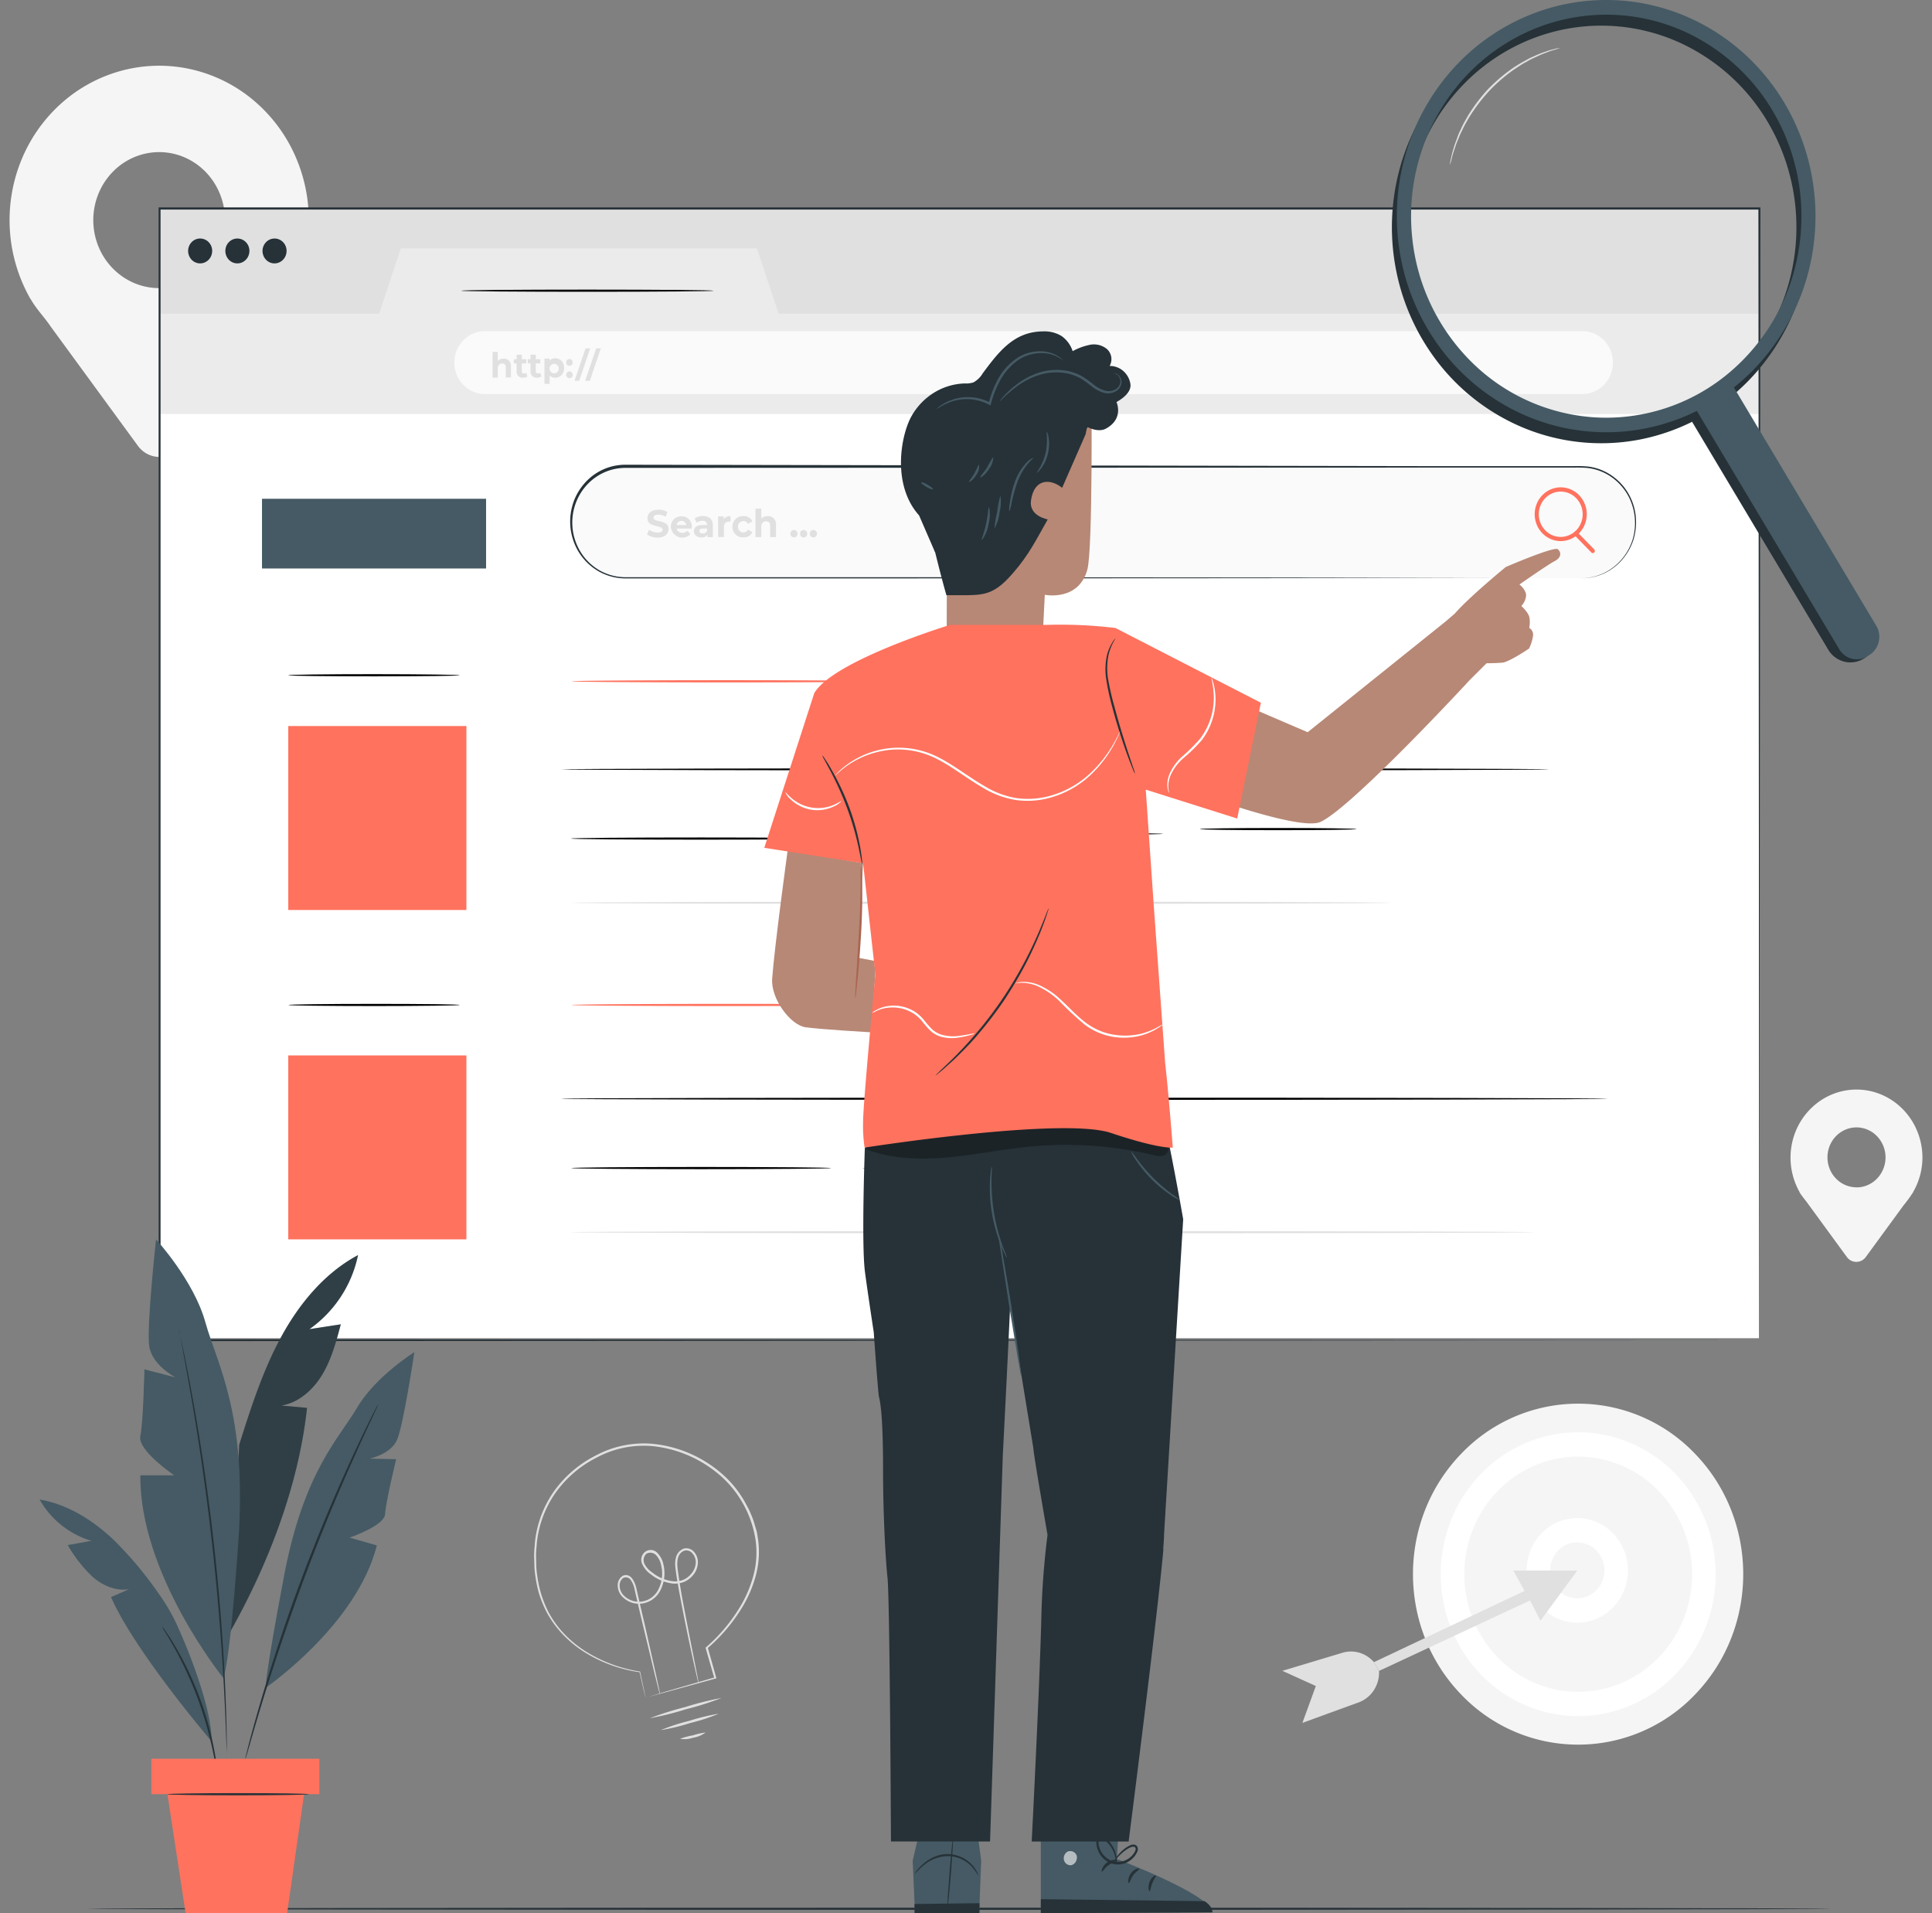 <svg width="101" height="100" fill="none" xmlns="http://www.w3.org/2000/svg"><rect width="100%" height="100%" fill="#808080" stroke="none"/><path d="M16.143 11.543a8.29 8.29 0 0 0-.799-3.589 8.027 8.027 0 0 0-2.259-2.849 7.708 7.708 0 0 0-3.25-1.517 7.584 7.584 0 0 0-3.564.13 7.75 7.75 0 0 0-3.138 1.749 8.077 8.077 0 0 0-2.059 3.006 8.31 8.31 0 0 0 .517 7.15l.024.029c.3.523.674.883 1.055 1.444l4.54 6.208c.132.18.302.327.498.427a1.374 1.374 0 0 0 1.259 0c.195-.1.366-.247.497-.427l4.451-6.106c.405-.493.784-1.01 1.134-1.546l.017-.022a8.22 8.22 0 0 0 1.077-4.087ZM8.32 15.06a3.367 3.367 0 0 1-1.913-.6 3.533 3.533 0 0 1-1.268-1.595 3.661 3.661 0 0 1-.196-2.053c.133-.69.461-1.323.943-1.82a3.411 3.411 0 0 1 1.763-.973 3.343 3.343 0 0 1 1.989.202c.63.27 1.167.725 1.545 1.31a3.653 3.653 0 0 1 .319 3.335 3.562 3.562 0 0 1-.746 1.153c-.32.33-.7.592-1.118.77-.418.18-.865.271-1.318.27ZM100.5 60.514a3.655 3.655 0 0 0-.355-1.578 3.543 3.543 0 0 0-.996-1.252c-.421-.333-.91-.561-1.43-.667a3.343 3.343 0 0 0-1.57.057 3.416 3.416 0 0 0-1.38.77 3.56 3.56 0 0 0-.909 1.32 3.662 3.662 0 0 0 .22 3.148v.013c.133.221.3.396.467.636l2 2.737a.608.608 0 0 0 .995 0l1.967-2.69c.18-.219.346-.447.501-.685v-.011a3.614 3.614 0 0 0 .49-1.798Zm-3.448 1.546c-.3 0-.593-.092-.843-.264a1.556 1.556 0 0 1-.558-.703 1.614 1.614 0 0 1-.087-.905c.059-.304.203-.583.416-.802.212-.219.482-.368.776-.428.295-.06.6-.03.877.089.277.118.514.32.68.577a1.602 1.602 0 0 1 .142 1.47c-.076.19-.188.364-.329.51-.14.145-.308.261-.492.34-.185.08-.382.12-.582.12v-.004ZM88.604 88.58c3.37-3.48 3.37-9.122 0-12.602a8.442 8.442 0 0 0-12.208 0c-3.372 3.48-3.372 9.122 0 12.602a8.442 8.442 0 0 0 12.208 0Z" fill="#F5F5F5"/><path d="M82.505 89.7a7.027 7.027 0 0 1-3.992-1.249 7.372 7.372 0 0 1-2.648-3.329 7.642 7.642 0 0 1-.41-4.286 7.495 7.495 0 0 1 1.966-3.799 7.119 7.119 0 0 1 3.68-2.03 6.976 6.976 0 0 1 4.152.421 7.24 7.24 0 0 1 3.225 2.732 7.59 7.59 0 0 1 1.211 4.122 7.548 7.548 0 0 1-2.106 5.243 7.08 7.08 0 0 1-5.078 2.175Zm0-13.566c-1.177 0-2.329.36-3.308 1.036a6.11 6.11 0 0 0-2.194 2.76 6.333 6.333 0 0 0-.339 3.551 6.212 6.212 0 0 0 1.63 3.148 5.9 5.9 0 0 0 3.05 1.683 5.782 5.782 0 0 0 3.44-.35 6 6 0 0 0 2.673-2.264 6.291 6.291 0 0 0 1.004-3.416 6.257 6.257 0 0 0-1.746-4.346 5.87 5.87 0 0 0-4.21-1.802Z" fill="#fff"/><path d="M82.457 84.815c-.524 0-1.036-.16-1.471-.461a2.715 2.715 0 0 1-.975-1.227c-.2-.5-.253-1.049-.15-1.579.102-.53.354-1.017.725-1.4.37-.381.842-.641 1.356-.746a2.57 2.57 0 0 1 1.53.156c.483.207.896.558 1.187 1.007.29.45.445.979.445 1.52 0 .724-.28 1.418-.776 1.93-.497.512-1.17.8-1.871.8Zm0-4.198c-.28 0-.554.086-.787.247-.233.16-.415.389-.522.656a1.506 1.506 0 0 0-.08.845c.054.284.189.544.387.749.198.204.45.344.725.4.275.056.56.028.819-.083.259-.11.48-.298.636-.539a1.489 1.489 0 0 0-.178-1.843 1.396 1.396 0 0 0-1-.427v-.005Z" fill="#fff"/><path d="M82.458 82.09h-3.345l.585 1.065-7.873 3.724.265.458 7.898-3.683.542 1.058 1.928-2.622Z" fill="#E0E0E0"/><path d="m71.827 86.874-.084-.083a1.584 1.584 0 0 0-.73-.42 1.549 1.549 0 0 0-.834.017l-3.14.944 1.749.793-.702 1.928 2.947-1.073c.323-.12.6-.343.791-.638.19-.295.285-.645.268-1l-.265-.468ZM33.727 88.747l.065-.022.186-.056.715-.22 2.677-.776-.026.046c-.137-.474-.291-1.005-.454-1.575v-.024l.022-.02a8.781 8.781 0 0 0 1.866-2.266 6.317 6.317 0 0 0 .625-1.547c.146-.576.18-1.177.1-1.767a5.618 5.618 0 0 0-1.759-3.314 6.378 6.378 0 0 0-3.638-1.619 5.208 5.208 0 0 0-2.925.605 5.89 5.89 0 0 0-2.18 1.894 5.562 5.562 0 0 0-.938 2.57c-.013.222-.045.443-.04.664.004.22.01.442.017.645.034.414.105.825.214 1.226.106.376.25.74.428 1.087.174.322.38.625.616.903.43.497.935.916 1.498 1.242.82.48 1.72.8 2.653.945h.015v.014l.214 1.002.05.259c.01.062.017.088.017.09a.357.357 0 0 1-.022-.079l-.06-.252-.23-1.012.018.018a7.433 7.433 0 0 1-2.685-.926 5.88 5.88 0 0 1-1.52-1.248 5.416 5.416 0 0 1-.641-.916 5.926 5.926 0 0 1-.45-1.105 7.246 7.246 0 0 1-.214-1.244l-.02-.663c0-.22.029-.441.041-.662.094-.945.421-1.849.95-2.625a6.005 6.005 0 0 1 2.22-1.935 5.308 5.308 0 0 1 2.996-.616 6.467 6.467 0 0 1 3.708 1.65c.49.444.896.976 1.2 1.57.082.142.153.29.215.442.066.143.122.29.167.442.044.155.094.305.134.457.041.153.054.312.082.467a4.77 4.77 0 0 1-.11 1.809 6.374 6.374 0 0 1-.641 1.568 8.869 8.869 0 0 1-1.899 2.282l.015-.044.443 1.575.011.036-.034.01-2.707.743-.713.192-.18.047-.092.033ZM37.721 88.75c-.607.236-1.228.433-1.86.59-.62.196-1.252.353-1.891.47.608-.232 1.23-.428 1.86-.587.62-.196 1.252-.354 1.891-.473ZM36.885 90.557a1.5 1.5 0 0 1-.642.27c-.223.074-.459.095-.691.061.215-.084.437-.144.663-.18a3.37 3.37 0 0 1 .67-.151Z" fill="#E0E0E0"/><path d="M34.492 88.538a.24.24 0 0 1-.021-.062c-.013-.048-.028-.11-.05-.187-.042-.176-.102-.416-.18-.723L33.6 84.9c-.135-.564-.28-1.18-.428-1.84a1.246 1.246 0 0 0-.186-.456.317.317 0 0 0-.172-.142.306.306 0 0 0-.22.008.468.468 0 0 0-.201.422.737.737 0 0 0 .19.475c.127.134.283.236.455.294a1.123 1.123 0 0 0 1.053-.182c.152-.118.273-.274.352-.453.175-.372.218-.795.124-1.197a1.08 1.08 0 0 0-.267-.541.417.417 0 0 0-.512-.073.454.454 0 0 0-.096.528c.094.18.23.332.398.442.315.258.695.42 1.095.466.191.017.383-.012.561-.086.168-.08.314-.201.428-.352a.943.943 0 0 0 .197-.512.684.684 0 0 0-.163-.497.415.415 0 0 0-.428-.155.532.532 0 0 0-.325.35c-.105.324-.013.686.026 1.02.102.663.214 1.294.327 1.862.214 1.131.4 2.048.526 2.69.06.312.11.558.144.732.013.08.026.141.034.192a.349.349 0 0 1 0 .067.297.297 0 0 1-.02-.064l-.046-.188-.165-.727c-.14-.632-.338-1.546-.563-2.684-.111-.568-.233-1.19-.342-1.865-.024-.17-.051-.34-.069-.519a1.318 1.318 0 0 1 .043-.552.666.666 0 0 1 .392-.418.526.526 0 0 1 .55.184.79.79 0 0 1 .19.576 1.05 1.05 0 0 1-.214.58 1.274 1.274 0 0 1-.481.388 1.303 1.303 0 0 1-.614.097 2.237 2.237 0 0 1-1.156-.488 1.26 1.26 0 0 1-.428-.501.522.522 0 0 1 .138-.669.48.48 0 0 1 .658.079c.154.166.258.375.3.6.1.43.052.882-.135 1.28a1.301 1.301 0 0 1-.388.493 1.247 1.247 0 0 1-.567.247c-.197.032-.4.015-.589-.051-.19-.066-.36-.18-.498-.33a.838.838 0 0 1-.214-.55.58.58 0 0 1 .062-.294.559.559 0 0 1 .2-.22.374.374 0 0 1 .295-.016c.087.038.16.101.214.182.097.15.166.318.203.494.152.663.293 1.282.428 1.847l.6 2.671.157.73c.015.076.028.138.04.19a.21.21 0 0 1 0 .074ZM37.574 89.574c-.487.201-.987.365-1.498.488-.503.162-1.016.286-1.536.371.486-.201.987-.365 1.498-.488a10.73 10.73 0 0 1 1.536-.371Z" fill="#E0E0E0"/><path d="M95.742 99.769c0 .03-20.422.057-45.609.057S4.521 99.8 4.521 99.77c0-.03 20.417-.058 45.612-.058 25.196 0 45.609.025 45.609.058Z" fill="#263238"/><path d="M91.972 10.911H8.332v5.532h83.64v-5.532Z" fill="#E0E0E0"/><path d="M91.952 21.523H8.313v48.424h83.64V21.523Z" fill="#fff"/><path d="M8.333 16.401h11.484l1.137-3.42H39.57l1.137 3.42h51.264v5.24H8.332v-5.24Z" fill="#EBEBEB"/><path d="M11.091 13.117a.665.665 0 0 1-.105.36.634.634 0 0 1-.283.24.611.611 0 0 1-.685-.141.67.67 0 0 1-.136-.708.645.645 0 0 1 .23-.291.615.615 0 0 1 .796.08.647.647 0 0 1 .184.46ZM13.038 13.117a.664.664 0 0 1-.106.36.634.634 0 0 1-.282.24.611.611 0 0 1-.686-.141.67.67 0 0 1-.136-.708.645.645 0 0 1 .231-.291.616.616 0 0 1 .795.08.647.647 0 0 1 .184.46ZM14.981 13.117a.665.665 0 0 1-.106.36.633.633 0 0 1-.282.24.61.61 0 0 1-.686-.141.67.67 0 0 1-.136-.708.646.646 0 0 1 .232-.291.615.615 0 0 1 .795.08.647.647 0 0 1 .183.46Z" fill="#263238"/><path d="M82.727 20.595H25.344c-.422 0-.827-.173-1.125-.481a1.67 1.67 0 0 1-.467-1.163c0-.436.168-.854.467-1.162a1.567 1.567 0 0 1 1.125-.481h57.383c.422 0 .827.173 1.126.481.298.308.466.726.466 1.162 0 .436-.168.854-.466 1.163a1.567 1.567 0 0 1-1.126.481Z" fill="#FAFAFA"/><path d="M26.712 19.174v.556h-.272v-.512c0-.157-.07-.221-.19-.221s-.227.084-.227.26v.482h-.272v-1.347h.272v.468a.42.42 0 0 1 .3-.115.357.357 0 0 1 .293.12.382.382 0 0 1 .096.309ZM27.572 19.68a.372.372 0 0 1-.214.062.3.3 0 0 1-.258-.087.32.32 0 0 1-.093-.262v-.398h-.146v-.22h.146v-.237h.271v.237h.234v.22h-.234v.398a.117.117 0 0 0 .03.094.109.109 0 0 0 .088.034c.04 0 .078-.012.11-.037l.066.196ZM28.3 19.68a.38.38 0 0 1-.213.062.301.301 0 0 1-.258-.087.322.322 0 0 1-.093-.262v-.398h-.146v-.22h.146v-.237h.272v.237h.235v.22h-.235v.398a.12.12 0 0 0 .03.093.112.112 0 0 0 .087.035c.04 0 .08-.012.112-.037l.064.196ZM29.485 19.242a.484.484 0 0 1-.127.357.455.455 0 0 1-.341.143.355.355 0 0 1-.283-.117v.441h-.271v-1.325h.265v.113a.37.37 0 0 1 .295-.126.444.444 0 0 1 .343.15.471.471 0 0 1 .12.364Zm-.276 0a.253.253 0 0 0-.05-.13.232.232 0 0 0-.365-.014.25.25 0 0 0-.043.265c.019.044.05.082.088.108a.235.235 0 0 0 .31-.038.247.247 0 0 0 .06-.19ZM29.6 18.923a.178.178 0 0 1 .056-.112.168.168 0 0 1 .228 0 .179.179 0 0 1 .05.186.178.178 0 0 1-.094.107.167.167 0 0 1-.198-.043.178.178 0 0 1-.042-.138Zm0 .647a.178.178 0 0 1 .056-.112.168.168 0 0 1 .228 0 .179.179 0 0 1 .05.186.179.179 0 0 1-.094.107.166.166 0 0 1-.198-.043.178.178 0 0 1-.042-.138ZM30.61 18.206h.245l-.578 1.699h-.242l.576-1.699ZM31.17 18.206h.241l-.576 1.699h-.243l.577-1.699Z" fill="#E0E0E0"/><path d="M82.67 30.225H32.676a2.778 2.778 0 0 1-1.995-.853 2.962 2.962 0 0 1-.827-2.06c0-.773.298-1.514.827-2.06a2.78 2.78 0 0 1 1.995-.854h49.996a2.78 2.78 0 0 1 1.995.854c.529.546.827 1.287.827 2.06 0 .772-.297 1.513-.827 2.06a2.779 2.779 0 0 1-1.995.853Z" fill="#FAFAFA"/><path d="M82.677 30.23c.399-.008.792-.1 1.155-.269.358-.17.678-.415.94-.72.261-.303.459-.66.58-1.047a3.04 3.04 0 0 0-.202-2.22 2.901 2.901 0 0 0-.84-.99 2.732 2.732 0 0 0-1.295-.522 6.354 6.354 0 0 0-.747-.022h-7.967l-41.615.016c-.5.001-.99.142-1.419.406-.421.26-.768.631-1.005 1.075a2.931 2.931 0 0 0 .072 2.883c.258.43.623.782 1.057 1.02.429.229.907.343 1.39.33h13.947l18.71.014 12.625.018h4.62-4.62l-12.626.02-18.709.01H32.78c-.5.014-.996-.105-1.44-.344a2.935 2.935 0 0 1-1.282-1.414 3.06 3.06 0 0 1-.166-1.928 2.982 2.982 0 0 1 1.02-1.625 2.82 2.82 0 0 1 1.774-.63l41.626.072h7.967c.252-.006.504.002.755.024a2.78 2.78 0 0 1 1.316.537c.34.252.622.578.824.955.203.378.322.797.349 1.228.022.365-.02.732-.124 1.082a3.002 3.002 0 0 1-.428.85c-.29.407-.678.729-1.124.935-.272.124-.56.203-.856.237-.212.02-.314.02-.314.02Z" fill="#263238"/><path d="m33.824 27.933.105-.243a.79.79 0 0 0 .45.146c.185 0 .26-.064.26-.15 0-.263-.79-.082-.79-.604 0-.238.187-.441.574-.441a.893.893 0 0 1 .47.123l-.095.248a.742.742 0 0 0-.377-.11c-.186 0-.259.072-.259.16 0 .26.79.08.79.595 0 .234-.189.442-.576.442a.932.932 0 0 1-.552-.166ZM36.161 27.628h-.79a.29.29 0 0 0 .11.168c.055.04.123.06.19.053a.343.343 0 0 0 .261-.106l.16.18a.59.59 0 0 1-.897-.062.638.638 0 0 1-.127-.317.563.563 0 0 1 .162-.402.53.53 0 0 1 .394-.152.503.503 0 0 1 .392.155.537.537 0 0 1 .152.403c0 .02-.005.053-.007.08Zm-.794-.183h.514a.271.271 0 0 0-.09-.159.256.256 0 0 0-.334 0 .271.271 0 0 0-.09.159ZM37.266 27.46v.616h-.282v-.135a.335.335 0 0 1-.319.15c-.244 0-.39-.14-.39-.326s.13-.323.447-.323h.242c0-.132-.079-.22-.242-.22a.49.49 0 0 0-.3.099l-.108-.221a.786.786 0 0 1 .449-.13c.31.013.503.165.503.49Zm-.302.276v-.11h-.214c-.141 0-.186.052-.186.125 0 .073.064.13.17.13a.22.22 0 0 0 .138-.032.23.23 0 0 0 .092-.113ZM38.19 26.977v.287h-.069a.25.25 0 0 0-.206.08.268.268 0 0 0-.07.216v.51h-.303v-1.078h.288v.142a.429.429 0 0 1 .36-.157ZM38.287 27.532a.572.572 0 0 1 .173-.409.536.536 0 0 1 .409-.146.465.465 0 0 1 .274.063c.083.05.15.123.192.211l-.235.13a.265.265 0 0 0-.096-.108.252.252 0 0 0-.137-.04.284.284 0 0 0-.204.088.303.303 0 0 0 0 .422.284.284 0 0 0 .204.087.249.249 0 0 0 .137-.039.26.26 0 0 0 .096-.109l.235.133a.49.49 0 0 1-.193.209.47.47 0 0 1-.273.062.523.523 0 0 1-.409-.145.558.558 0 0 1-.173-.409ZM40.567 27.456v.616h-.304v-.57c0-.175-.077-.254-.214-.254s-.25.093-.25.291v.533h-.304v-1.487h.303v.521a.456.456 0 0 1 .332-.128.397.397 0 0 1 .329.131.425.425 0 0 1 .108.346ZM41.318 27.896c0-.052.02-.1.055-.137a.185.185 0 0 1 .266 0 .198.198 0 0 1 0 .274.185.185 0 0 1-.266 0 .198.198 0 0 1-.055-.137ZM41.825 27.894c0-.038.012-.076.033-.107a.183.183 0 0 1 .29-.027.197.197 0 0 1 .04.211.193.193 0 0 1-.07.087.184.184 0 0 1-.239-.025.193.193 0 0 1-.053-.14ZM42.333 27.896c0-.052.02-.1.055-.137a.185.185 0 0 1 .267 0 .198.198 0 0 1-.061.317.184.184 0 0 1-.206-.043.195.195 0 0 1-.055-.137Z" fill="#E0E0E0"/><path d="M24.033 35.295c0 .033-2.007.057-4.481.057-2.474 0-4.481-.024-4.481-.057s2.005-.058 4.48-.058c2.477 0 4.482.031 4.482.058Z" fill="#000"/><path d="M24.384 37.949H15.07v9.614h9.313V37.95Z" fill="#FF725E"/><path d="M80.976 40.213c0 .031-11.556.058-25.816.058s-25.818-.027-25.818-.058c0-.03 11.555-.057 25.818-.057 14.262 0 25.816.024 25.816.057ZM43.46 43.83c0 .033-3.047.058-6.802.058-3.756 0-6.805-.025-6.805-.058s3.045-.057 6.805-.057 6.803.026 6.803.057Z" fill="#000"/><path d="M72.72 47.188c0 .031-9.598.058-21.434.058s-21.433-.027-21.433-.058c0-.03 9.595-.06 21.433-.06s21.434.027 21.434.06Z" fill="#E0E0E0"/><path d="M24.033 52.528c0 .03-2.007.057-4.481.057-2.474 0-4.481-.026-4.481-.057 0-.031 2.005-.057 4.48-.057 2.477 0 4.482.02 4.482.057Z" fill="#000"/><path d="M24.384 55.166H15.07v9.614h9.313v-9.614Z" fill="#FF725E"/><path d="M84.044 57.43c0 .033-12.246.058-27.35.058-15.104 0-27.352-.025-27.352-.058s12.244-.057 27.352-.057 27.35.026 27.35.057ZM43.46 61.053c0 .031-3.047.058-6.802.058-3.756 0-6.805-.027-6.805-.058 0-.03 3.045-.057 6.805-.057s6.803.026 6.803.057Z" fill="#000"/><path d="M80.184 64.406c0 .033-11.267.057-25.163.057-13.897 0-25.168-.024-25.168-.057s11.267-.057 25.167-.057c13.901 0 25.164.026 25.164.057Z" fill="#E0E0E0"/><path d="m91.97 70.062-.045-59.154.045.047H8.337l.056-.058v59.154l-.051-.053 83.639.053-83.64.05h-.05V10.84H92.03v.046c-.04 36.024-.06 58.796-.06 59.176Z" fill="#263238"/><path d="M37.307 15.194c0 .033-2.953.057-6.595.057s-6.595-.024-6.595-.057 2.953-.057 6.595-.057 6.595.026 6.595.057Z" fill="#000"/><path d="M25.411 26.07H13.697v3.644h11.714V26.07Z" fill="#455A64"/><path d="M46.155 35.61c0 .034-3.638.058-8.131.058-4.494 0-8.132-.024-8.132-.057s3.638-.058 8.132-.058c4.493 0 8.131.027 8.131.058ZM46.155 52.528c0 .03-3.638.057-8.131.057-4.494 0-8.132-.026-8.132-.057 0-.031 3.638-.057 8.132-.057 4.493 0 8.131.02 8.131.057ZM81.593 28.282a1.33 1.33 0 0 1-.757-.236 1.396 1.396 0 0 1-.502-.63 1.448 1.448 0 0 1-.078-.813 1.42 1.42 0 0 1 .373-.72c.19-.196.433-.33.697-.384.264-.054.538-.026.787.08.249.107.461.287.61.519a1.438 1.438 0 0 1-.17 1.772c-.254.263-.6.411-.96.412Zm0-2.587c-.227 0-.449.069-.638.198-.189.13-.336.315-.423.531a1.22 1.22 0 0 0-.066.685c.044.23.153.44.313.606a1.114 1.114 0 0 0 1.25.258c.21-.09.39-.241.516-.436a1.212 1.212 0 0 0-.142-1.494 1.13 1.13 0 0 0-.81-.348Z" fill="#FF725E"/><path d="M83.269 28.91a.108.108 0 0 1-.077-.033l-.886-.908a.11.11 0 0 1-.032-.078.113.113 0 0 1 .032-.079.108.108 0 0 1 .076-.032.106.106 0 0 1 .076.032l.886.908a.116.116 0 0 1-.016.17.107.107 0 0 1-.06.02Z" fill="#FF725E"/><path d="M60.803 43.586c0 .03-3.504.057-7.826.057-4.323 0-7.828-.026-7.828-.057 0-.031 3.505-.058 7.828-.058 4.322 0 7.826.025 7.826.058ZM70.917 43.335c0 .033-1.834.058-4.094.058-2.26 0-4.096-.025-4.096-.058s1.834-.057 4.096-.057 4.094.026 4.094.057ZM60.725 61.053c0 .031-3.503.058-7.825.058-4.323 0-7.826-.027-7.826-.058 0-.03 3.503-.057 7.826-.057 4.322 0 7.825.026 7.825.057Z" fill="#000"/><path d="M18.718 65.602c-1.738.928-3.069 2.528-4.025 4.288-.957 1.761-1.575 3.69-2.185 5.618l-.535 9.89c2.02-3.547 3.637-7.718 4.078-11.81l-1.343-.123c.9-.142 1.658-.816 2.14-1.615.48-.8.727-1.721.969-2.629l-1.64.252a6.295 6.295 0 0 0 2.54-3.87Z" fill="#455A64"/><path d="M18.716 65.603c-1.738.928-3.069 2.528-4.025 4.288-.957 1.761-1.575 3.69-2.185 5.618l-.535 9.89c2.02-3.547 3.638-7.718 4.079-11.81l-1.344-.123c.9-.142 1.658-.816 2.14-1.615.481-.8.727-1.721.97-2.63l-1.64.253a6.295 6.295 0 0 0 2.54-3.87Z" fill="#000" opacity=".3"/><path d="M11.672 87.702s-4.385-5.417-4.334-10.589h1.77s-1.926-1.307-1.772-2.039c.154-.73.214-3.499.214-3.499l1.62.418s-1.215-.628-1.367-1.62c-.152-.992.355-5.59.355-5.59s1.973 2.142 2.58 4.336c.608 2.193 2.192 4.754 1.725 11.44-.466 6.688-.791 7.143-.791 7.143ZM13.895 88.214s4.75-3.267 5.805-7.436l-1.425-.41s1.826-.614 1.858-1.237c.032-.624.578-2.861.578-2.861l-1.391-.029s1.11-.221 1.442-.994c.331-.773.9-4.573.9-4.573s-2.04 1.275-2.995 2.903c-.955 1.628-2.782 3.325-3.82 8.808-1.038 5.483-.952 5.83-.952 5.83Z" fill="#455A64"/><path d="M9.343 69.509a.283.283 0 0 1 .017.055l.038.166c.034.156.081.37.144.642.122.56.284 1.37.468 2.375.375 2.008.818 4.8 1.166 7.902.35 3.102.533 5.925.613 7.97.04 1.024.062 1.85.066 2.43V91.886a.173.173 0 0 1 0 .057.185.185 0 0 1 0-.057v-.17c0-.161-.013-.38-.024-.663-.017-.572-.051-1.398-.102-2.419-.099-2.043-.298-4.86-.642-7.953-.345-3.093-.777-5.89-1.132-7.902-.176-1.005-.326-1.818-.428-2.38l-.122-.644c-.011-.07-.022-.126-.028-.17a.193.193 0 0 1-.034-.075Z" fill="#263238"/><path d="M11.064 91.02s-4.012-4.688-5.26-7.542l.942-.413c-.683.115-1.38-.188-1.909-.648a7.344 7.344 0 0 1-1.297-1.659l1.24-.22a4.635 4.635 0 0 1-2.71-2.159c1.464.247 2.782 1.076 3.876 2.112.868.859 1.656 1.8 2.354 2.81.349.486.654 1.003.911 1.546.67 1.44 1.856 4.447 1.853 6.173Z" fill="#455A64"/><path d="M19.765 73.418a.174.174 0 0 1-.017.049l-.06.137-.241.523a82.475 82.475 0 0 0-.884 1.924 105.34 105.34 0 0 0-2.667 6.462 119.804 119.804 0 0 0-2.238 6.627c-.259.86-.462 1.547-.6 2.04l-.164.558-.045.144c0 .03-.017.049-.02.046v-.05l.035-.146.141-.561c.124-.486.317-1.187.567-2.048a93.813 93.813 0 0 1 2.209-6.652 91.981 91.981 0 0 1 2.7-6.455c.377-.81.692-1.462.916-1.909l.261-.514.07-.13a.25.25 0 0 1 .037-.045ZM11.402 93.035a1.961 1.961 0 0 1-.064-.336 19.925 19.925 0 0 0-.976-3.848 19.516 19.516 0 0 0-1.734-3.555A2.002 2.002 0 0 1 8.464 85c.074.084.142.174.2.27.127.179.298.442.497.78.516.876.953 1.8 1.306 2.759.35.96.613 1.952.787 2.962a13 13 0 0 1 .126.924c.017.112.024.226.022.34Z" fill="#263238"/><path d="M16.696 91.93H7.913v1.85h8.783v-1.85ZM8.753 93.783l.95 6.218h5.307l.886-6.218H8.753Z" fill="#FF725E"/><path d="M16.153 93.782c0 .03-1.66.057-3.71.057s-3.71-.026-3.71-.057c0-.031 1.661-.058 3.71-.058 2.047 0 3.71.024 3.71.058Z" fill="#263238"/><path d="M54.412 95.412v4.586l8.962-.044c-.064-.93-4.984-2.785-4.984-2.785l.098-1.768-4.076.011Z" fill="#455A64"/><path d="M55.864 96.757a.389.389 0 0 0-.205.181.408.408 0 0 0-.04.276.36.36 0 0 0 .153.223.34.34 0 0 0 .26.049.415.415 0 0 0 .217-.195.437.437 0 0 0 .04-.294.37.37 0 0 0-.184-.209.347.347 0 0 0-.273-.011" fill="#fff" opacity=".6"/><path d="M54.412 100v-.732l8.56.104s.445.276.404.584l-8.964.044ZM58.395 97.26c0 .048-.214.072-.428.22-.213.148-.323.358-.363.34-.04-.017.021-.296.28-.48.259-.183.52-.125.511-.08ZM59.565 97.681c0 .047-.177.13-.323.334-.145.203-.184.418-.227.415-.043-.002-.075-.27.11-.519.183-.25.438-.274.44-.23ZM60.097 98.85c-.04.012-.105-.22 0-.488.105-.267.31-.368.33-.329.019.04-.105.181-.19.398-.087.216-.097.415-.14.42ZM58.306 95.952c-.017.044-.214-.018-.464 0s-.428.11-.458.068c-.03-.041.158-.22.447-.234.289-.013.496.128.475.166Z" fill="#263238"/><path d="M58.36 97.463a.743.743 0 0 0 .02-.28 1.58 1.58 0 0 0-.238-.723 1.42 1.42 0 0 0-.35-.382.297.297 0 0 0-.302-.055.366.366 0 0 0-.178.303c.014.239.096.469.236.66.14.19.332.335.552.413.214.07.445.073.66.007a1.124 1.124 0 0 0 .711-.66.313.313 0 0 0 0-.184.22.22 0 0 0-.121-.132.36.36 0 0 0-.279.028 1.609 1.609 0 0 0-.214.122 1.93 1.93 0 0 0-.511.523.755.755 0 0 0-.124.246c.185-.27.417-.502.682-.685.12-.071.279-.173.405-.126.055.022.077.09.051.17a.752.752 0 0 1-.141.234c-.13.159-.302.275-.495.332a.986.986 0 0 1-.59-.007 1.071 1.071 0 0 1-.486-.36 1.125 1.125 0 0 1-.222-.572.227.227 0 0 1 .105-.2.208.208 0 0 1 .2.04c.13.093.242.21.332.343.135.198.225.424.264.663.027.183.023.282.034.282Z" fill="#263238"/><path d="m51.14 96.073.153 1.182-.1 2.662-3.36.084-.12-2.746.38-1.632 3.048.45Z" fill="#455A64"/><path d="M49.53 99.721c-.02 0 .029-.813.108-1.818.08-1.005.163-1.822.182-1.825.019-.002-.028.816-.107 1.82-.08 1.006-.163 1.823-.182 1.823Z" fill="#263238"/><path d="m51.204 99.477-3.394.042v.486l3.396-.002-.002-.526ZM47.82 97.946s.024-.056.086-.14c.089-.12.189-.231.3-.33.161-.152.344-.279.54-.376.345-.174.735-.23 1.112-.158.377.072.722.268.984.557.099.114.181.24.246.378a.45.45 0 0 1 .053.157 3.804 3.804 0 0 0-.35-.484 1.77 1.77 0 0 0-1.261-.534 2.018 2.018 0 0 0-1.284.516c-.276.237-.413.427-.426.414Z" fill="#263238"/><path d="m49.516 21.774-.026 11.987 4.984.245.145-2.916s1.77.362 2.226-1.325c.293-1.085.214-9.464.214-9.464l-7.543 1.473Z" fill="#B78876"/><path d="M57.713 21.144c-.785.232-.957 1.546-.957 1.546l-1.23 2.808c-.627-.506-1.47-.477-1.629.662-.115.822.876.988.876.988-.578 1.014-.968 1.834-1.809 2.797-.903 1.05-1.416 1.153-2.4 1.166h-1.088s-.533-1.783-1.517-6.238c-1.091-4.944 4.57-4.308 5.622-5.57 1.71-2.052 6.612 1.11 4.132 1.84Z" fill="#263238"/><path d="M59.094 20.062a1.131 1.131 0 0 0-.376-.674 1.066 1.066 0 0 0-.71-.26.715.715 0 0 0-.14-.884 1.069 1.069 0 0 0-.897-.22 3.222 3.222 0 0 0-.895.33 1.563 1.563 0 0 0-.577-.788 1.701 1.701 0 0 0-.961-.245c-1.53 0-2.335 1.08-3.157 2.182-.12.206-.291.374-.496.486a1.29 1.29 0 0 1-.46.053 3.252 3.252 0 0 0-1.65.516 3.393 3.393 0 0 0-1.18 1.3c-.534 1.067-.934 3.535.452 5.081l.835 1.924 7.988-6.534c.058.03.559.283.944.075.956-.521.554-1.387.554-1.387.077-.056.807-.425.726-.955Z" fill="#263238"/><path d="M51.702 26.495c.067.301.057.614-.028.91a1.797 1.797 0 0 1-.353.835c-.034-.017.126-.384.229-.863.103-.48.115-.882.152-.882ZM52.3 25.906c.042.295.026.595-.047.884a2.224 2.224 0 0 1-.263.835c.021-.29.068-.578.14-.86.03-.291.087-.579.17-.859ZM54.025 23.924c.012.017-.129.123-.308.34-.23.287-.411.61-.538.959a8.445 8.445 0 0 0-.297 1.078 1.684 1.684 0 0 1-.124.441 1.76 1.76 0 0 1 .036-.47c.05-.377.14-.747.268-1.105.13-.362.33-.693.59-.972a.972.972 0 0 1 .373-.271ZM54.727 22.576c.015 0 .066.115.098.323.036.273.02.552-.045.82-.063.267-.177.52-.336.741-.122.17-.214.252-.233.241-.02-.01.306-.413.447-1.014.141-.6.03-1.107.069-1.111ZM48.778 25.573c-.017.034-.17-.022-.34-.121-.172-.1-.298-.203-.28-.236.016-.034.168.024.34.123.17.1.297.204.28.235ZM51.185 24.292a.746.746 0 0 1-.141.521c-.154.263-.362.4-.383.373-.022-.026.134-.198.274-.441.139-.243.214-.462.25-.453ZM51.925 23.881a1.044 1.044 0 0 1-.214.623c-.199.314-.449.482-.468.442-.02-.04.177-.22.364-.523.096-.187.202-.368.318-.542ZM55.605 18.856s-.094-.073-.274-.179a1.791 1.791 0 0 0-.834-.22 2.184 2.184 0 0 0-1.227.337c-.442.3-.802.715-1.042 1.202a5.375 5.375 0 0 0-.428 1.125l-.021.075-.067-.038a2.44 2.44 0 0 0-1.11-.294 2.584 2.584 0 0 0-.905.142c-.26.099-.508.227-.74.382a.76.76 0 0 1 .166-.153 2.512 2.512 0 0 1 1.479-.477c.406 0 .807.098 1.168.29l-.087.04c.099-.4.242-.788.428-1.154.25-.507.628-.936 1.093-1.241a2.227 2.227 0 0 1 1.284-.33c.303.014.598.108.856.272.069.045.133.098.19.157.054.04.073.062.071.064Z" fill="#455A64"/><path d="M58.227 19.514c-.01 0 .137-.04.285.132a.511.511 0 0 1 .116.376.595.595 0 0 1-.291.428.803.803 0 0 1-.606.087 1.752 1.752 0 0 1-.623-.314c-.195-.16-.399-.308-.612-.442a2.438 2.438 0 0 0-.736-.267 2.984 2.984 0 0 0-1.498.106 4.06 4.06 0 0 0-1.11.583c-.583.43-.87.793-.889.773.058-.091.125-.177.2-.254.195-.218.41-.417.641-.594a3.968 3.968 0 0 1 1.128-.623 3.035 3.035 0 0 1 1.562-.12c.27.052.532.147.773.283.215.134.422.281.618.442.172.14.37.244.58.305.18.051.373.03.54-.06a.505.505 0 0 0 .263-.358.469.469 0 0 0-.084-.333.425.425 0 0 0-.257-.15Z" fill="#455A64"/><path d="M81.445 28.71c-.189-.172-2.727.927-2.727.927s-1.893 1.546-2.672 2.44l-.482.414-7.203 5.781-8.86-3.804-1.925 5.1s9.946 4.09 11.461 3.39c1.646-.76 7.777-7.386 7.792-7.408l.886-.883s.468 0 .824-.031c.355-.031 1.395-.736 1.395-.736.099-.196.166-.407.201-.625a.412.412 0 0 0-.02-.261.396.396 0 0 0-.172-.192c.036-.17.041-.345.017-.517-.041-.291-.428-.63-.428-.63a.93.93 0 0 0 .237-.461c.086-.338-.336-.663-.336-.663s1.475-1.034 1.832-1.217c.357-.183.368-.45.18-.623Z" fill="#B78876"/><path d="M60.808 80.97c.03-.336.045-.594.045-.756l1.001-16.486s-.84-4.816-1.239-6.093l-3.575-1.43-4.766 1.916-.05-.64-7.012 2.504s-.182 4.942 0 6.447c.06.483.242 1.731.465 3.203 0 0 .226 3.196.273 3.375.17.652.214 2.25.214 3.849 0 2.032.108 4.451.232 5.6.124 1.148.181 13.793.181 13.793h5.18l.665-20.138c.11-2.158.278-5.459.385-7.847l1.215 7.436c0 .272.74 4.525.74 4.525a41.54 41.54 0 0 0-.316 4.033c-.086 3.756-.511 11.992-.511 11.992h5.067S60.525 84.35 60.82 80.97h-.013Z" fill="#263238"/><path d="M61.688 62.732a2.036 2.036 0 0 1-.469-.259 6.441 6.441 0 0 1-1.001-.82 6.687 6.687 0 0 1-.826-1.005 1.921 1.921 0 0 1-.263-.475c.117.135.226.277.325.427.258.344.539.67.84.974.303.301.626.58.966.833.15.097.293.206.428.325ZM52.643 65.734a.643.643 0 0 1-.099-.164 4.964 4.964 0 0 1-.214-.477 8.069 8.069 0 0 1-.473-1.668 8.244 8.244 0 0 1-.102-1.734c.013-.22.03-.4.049-.524a.637.637 0 0 1 .04-.19c.018 0 0 .277-.01.716a9.87 9.87 0 0 0 .56 3.371c.153.413.264.661.249.67Z" fill="#455A64"/><path d="M53.392 71.943a1.474 1.474 0 0 1-.066-.287l-.141-.788c-.112-.692-.261-1.602-.428-2.61l-.572-3.693c.117.346.198.704.244 1.067a144.511 144.511 0 0 1 .832 5.222c.041.318.078.583.106.796.019.096.027.195.025.293Z" fill="#455A64"/><path d="M41.178 44.441s-.683 4.968-.811 6.71c-.077 1.049.954 2.43 1.742 2.542.787.113 3.44.265 3.44.265l.215-3.117-.069-.62-.824-.16.248-4.944-3.941-.676Z" fill="#B78876"/><path d="M45.012 45.284c.02.089.032.179.032.27.013.174.021.426.028.74.015.623 0 1.487-.052 2.43a63.653 63.653 0 0 1-.184 2.43c-.032.31-.057.561-.079.733-.005.091-.02.18-.045.268-.01-.09-.01-.182 0-.272.01-.199.026-.442.043-.738l.15-2.43c.057-.937.079-1.807.085-2.43v-.738a1.308 1.308 0 0 1 .022-.263Z" fill="#AA6550"/><path d="M45.274 60.067c1.349.517 2.825.559 4.257.43 1.431-.127 2.848-.425 4.28-.565 2.17-.209 4.357-.06 6.481.442.148.047.304.062.458.044a.378.378 0 0 0 .206-.096.398.398 0 0 0 .117-.2c.039-.247-.224-.42-.447-.514a18.595 18.595 0 0 0-7.732-1.494c-2.65.061-5.258.69-7.66 1.847" fill="#000" opacity=".3"/><path d="m65.915 36.731-7.601-3.906a24.025 24.025 0 0 0-3.612-.163H49.67s-6.095 1.855-7.103 3.568l-2.612 8.085 5.165.804.642 5.81s-.642 6.727-.642 7.703c-.014.453.013.905.08 1.352 0 0 10.335-1.621 12.88-.766 2.544.855 3.231.766 3.231.766s-.214-2.792-.4-4.418l-.587-8.108-.427-6.185 4.782 1.511 1.235-6.053Z" fill="#FF725E"/><path d="M45.072 45.184c-.019 0-.07-.333-.184-.872a15.175 15.175 0 0 0-.599-2.061 16.772 16.772 0 0 0-.886-1.971l-.312-.579a.948.948 0 0 1-.105-.22c.056.059.105.125.146.196.087.13.214.322.344.565.361.628.67 1.287.925 1.969.25.676.44 1.374.569 2.085.047.272.077.493.092.647.013.08.017.16.01.241ZM54.822 47.475a.388.388 0 0 1-.028.108l-.096.299c-.043.13-.096.287-.167.468-.07.18-.145.389-.244.61-.186.441-.428.976-.732 1.546-.304.57-.663 1.175-1.07 1.79a19.785 19.785 0 0 1-1.26 1.658c-.405.49-.81.904-1.156 1.24-.169.172-.334.316-.473.441-.139.126-.265.24-.368.325l-.24.195a.512.512 0 0 1-.087.064s.023-.031.075-.082l.224-.22c.099-.09.214-.202.356-.337.14-.134.295-.28.46-.455a20.745 20.745 0 0 0 2.38-2.905c.414-.607.77-1.215 1.07-1.767.299-.552.554-1.083.748-1.527.103-.22.182-.426.257-.603.075-.176.137-.331.186-.46.05-.127.084-.22.116-.29a.446.446 0 0 1 .05-.098ZM58.33 33.357c-.2.295-.336.631-.4.986a3.516 3.516 0 0 0 0 1.16c.083.472.19.94.321 1.4.263.99.54 1.871.751 2.507.1.3.184.553.253.754.035.09.063.184.081.28a1.486 1.486 0 0 1-.124-.265c-.07-.172-.171-.424-.287-.74a29.293 29.293 0 0 1-.785-2.505c-.128-.463-.23-.933-.306-1.407a3.476 3.476 0 0 1 .017-1.191c.053-.265.153-.518.295-.745a.828.828 0 0 1 .184-.234Z" fill="#263238"/><path d="M43.989 41.87a1.088 1.088 0 0 1-.407.285 1.99 1.99 0 0 1-1.164.168 2.022 2.022 0 0 1-1.062-.52 1.1 1.1 0 0 1-.303-.395c.015-.013.126.144.355.334.298.248.654.41 1.033.47.378.06.766.014 1.122-.132.263-.11.415-.226.425-.21ZM58.555 38.22a.9.9 0 0 1-.062.17 6.473 6.473 0 0 1-1.355 1.995 5.056 5.056 0 0 1-2.414 1.355 4.379 4.379 0 0 1-1.635.072 4.7 4.7 0 0 1-1.654-.607c-1.05-.605-1.939-1.372-2.91-1.739a4.425 4.425 0 0 0-2.684-.152c-.6.149-1.166.416-1.667.789-.35.267-.515.455-.524.441.15-.177.317-.337.499-.479a4.614 4.614 0 0 1 2.12-.927 4.553 4.553 0 0 1 2.292.227c.995.37 1.89 1.14 2.928 1.736.498.303 1.045.51 1.615.61a4.335 4.335 0 0 0 1.599-.066 5.017 5.017 0 0 0 2.38-1.31c.449-.437.835-.939 1.147-1.49.109-.194.19-.35.241-.457.024-.058.052-.114.084-.167ZM63.317 35.388c.042.082.075.168.098.257.07.239.113.486.124.735a3.506 3.506 0 0 1-.72 2.316 8.502 8.502 0 0 1-.955.932 2.612 2.612 0 0 0-.642.841c-.105.218-.155.46-.143.703.013.172.049.265.038.267-.01.002-.015-.02-.032-.064a.866.866 0 0 1-.05-.199c-.028-.252.01-.509.114-.74.15-.338.37-.64.642-.883.332-.286.645-.595.935-.926a3.558 3.558 0 0 0 .73-2.24 5.625 5.625 0 0 0-.139-.999ZM50.955 54.013a.824.824 0 0 1-.214.082c-.206.06-.417.107-.63.137-.32.055-.648.035-.96-.057a1.413 1.413 0 0 1-.503-.292 4.42 4.42 0 0 1-.41-.464 2.166 2.166 0 0 0-.429-.41 2.07 2.07 0 0 0-.49-.244 2.104 2.104 0 0 0-.918-.09c-.21.023-.413.083-.603.176-.069.04-.14.074-.214.102a.705.705 0 0 1 .192-.142c.19-.112.398-.188.614-.22a2.062 2.062 0 0 1 1.48.32 2.1 2.1 0 0 1 .453.428c.123.16.256.312.398.453.136.123.293.218.464.279.298.09.612.117.92.077.52-.064.846-.155.85-.135ZM60.796 53.543a.366.366 0 0 1-.069.06c-.068.052-.14.101-.214.145a3.09 3.09 0 0 1-.856.374c-.453.12-.924.148-1.388.084a3.366 3.366 0 0 1-1.58-.663c-.44-.368-.862-.76-1.262-1.173a4.037 4.037 0 0 0-1.121-.795 2.069 2.069 0 0 0-.889-.204c-.214 0-.338.038-.34.024a1.197 1.197 0 0 1 .338-.07c.316-.015.632.045.923.174.428.192.82.46 1.157.793.392.358.781.794 1.26 1.158.45.34.974.561 1.526.64.452.068.912.05 1.357-.055.298-.073.586-.185.856-.333a2.74 2.74 0 0 1 .302-.16Z" fill="#fff"/><path d="M78.984 22.06a11.017 11.017 0 0 1-3.96-3.314 11.474 11.474 0 0 1-2.074-4.807 11.646 11.646 0 0 1 .26-5.256 11.387 11.387 0 0 1 2.54-4.563 10.915 10.915 0 0 1 4.267-2.88c1.622-.6 3.358-.795 5.067-.57 1.71.224 3.343.862 4.768 1.861 1.425 1 2.602 2.333 3.433 3.89a11.601 11.601 0 0 1 1.275 6.877 11.448 11.448 0 0 1-2.898 6.33 10.843 10.843 0 0 1-5.955 3.35 10.63 10.63 0 0 1-6.723-.918Zm9.12-19.692a9.911 9.911 0 0 0-7.041-.667c-2.35.651-4.396 2.147-5.771 4.219a10.795 10.795 0 0 0-1.728 7.079 10.662 10.662 0 0 0 3.145 6.538 10.047 10.047 0 0 0 6.507 2.857A9.988 9.988 0 0 0 89.96 20.2a10.584 10.584 0 0 0 3.741-6.195c.492-2.46.117-5.02-1.058-7.218a10.344 10.344 0 0 0-4.539-4.418Z" fill="#263238"/><path d="M97.448 34.415a1.327 1.327 0 0 1-1.028.17 1.366 1.366 0 0 1-.844-.627l-7.154-11.971a.248.248 0 0 1-.03-.182.24.24 0 0 1 .105-.15l1.525-.972a.23.23 0 0 1 .32.073l7.523 11.671a1.43 1.43 0 0 1 .204 1.087 1.427 1.427 0 0 1-.22.516 1.38 1.38 0 0 1-.401.385Z" fill="#263238"/><path d="M79.247 21.487a11.018 11.018 0 0 1-3.962-3.314 11.476 11.476 0 0 1-2.077-4.808c-.316-1.75-.227-3.551.26-5.258a11.389 11.389 0 0 1 2.54-4.565 10.917 10.917 0 0 1 4.268-2.88 10.62 10.62 0 0 1 5.07-.572c1.709.225 3.343.863 4.769 1.864 1.425 1 2.602 2.334 3.433 3.892a11.603 11.603 0 0 1 1.273 6.877 11.45 11.45 0 0 1-2.897 6.33 10.846 10.846 0 0 1-5.954 3.35 10.631 10.631 0 0 1-6.723-.916Zm9.12-19.692a9.912 9.912 0 0 0-7.041-.667c-2.35.651-4.396 2.147-5.771 4.219a10.795 10.795 0 0 0-1.728 7.079 10.663 10.663 0 0 0 3.145 6.538 10.047 10.047 0 0 0 6.507 2.857 9.988 9.988 0 0 0 6.744-2.196 10.584 10.584 0 0 0 3.741-6.194c.492-2.46.117-5.02-1.058-7.218a10.344 10.344 0 0 0-4.539-4.418Z" fill="#455A64"/><path d="m88.561 21.198 1.918-1.221 7.607 12.73c.15.25.196.55.13.835a1.104 1.104 0 0 1-.479.686l-.11.07a1.041 1.041 0 0 1-.81.135 1.073 1.073 0 0 1-.663-.495l-7.608-12.73.015-.01Z" fill="#455A64"/><path d="M75.796 8.617c.01-.118.03-.235.06-.349.025-.136.059-.27.1-.402.049-.177.106-.352.172-.524l.109-.298c.04-.104.094-.205.143-.316.096-.22.227-.442.358-.674a8.748 8.748 0 0 1 1.048-1.387A8.643 8.643 0 0 1 79.1 3.55c.208-.14.422-.269.642-.386.103-.055.201-.113.3-.16l.286-.125c.164-.073.33-.136.501-.19.127-.047.256-.086.387-.115.11-.032.223-.057.336-.073a2.213 2.213 0 0 1-.325.113c-.129.036-.255.08-.379.132-.166.059-.33.127-.49.203l-.28.13c-.099.047-.195.107-.295.162-.214.108-.411.25-.632.391a8.75 8.75 0 0 0-1.284 1.105 9.09 9.09 0 0 0-1.042 1.363c-.13.22-.263.441-.361.662-.05.106-.105.206-.148.307l-.12.294c-.081.184-.13.36-.184.513-.046.13-.085.261-.115.395a2.324 2.324 0 0 1-.101.347Z" fill="#E0E0E0"/></svg>